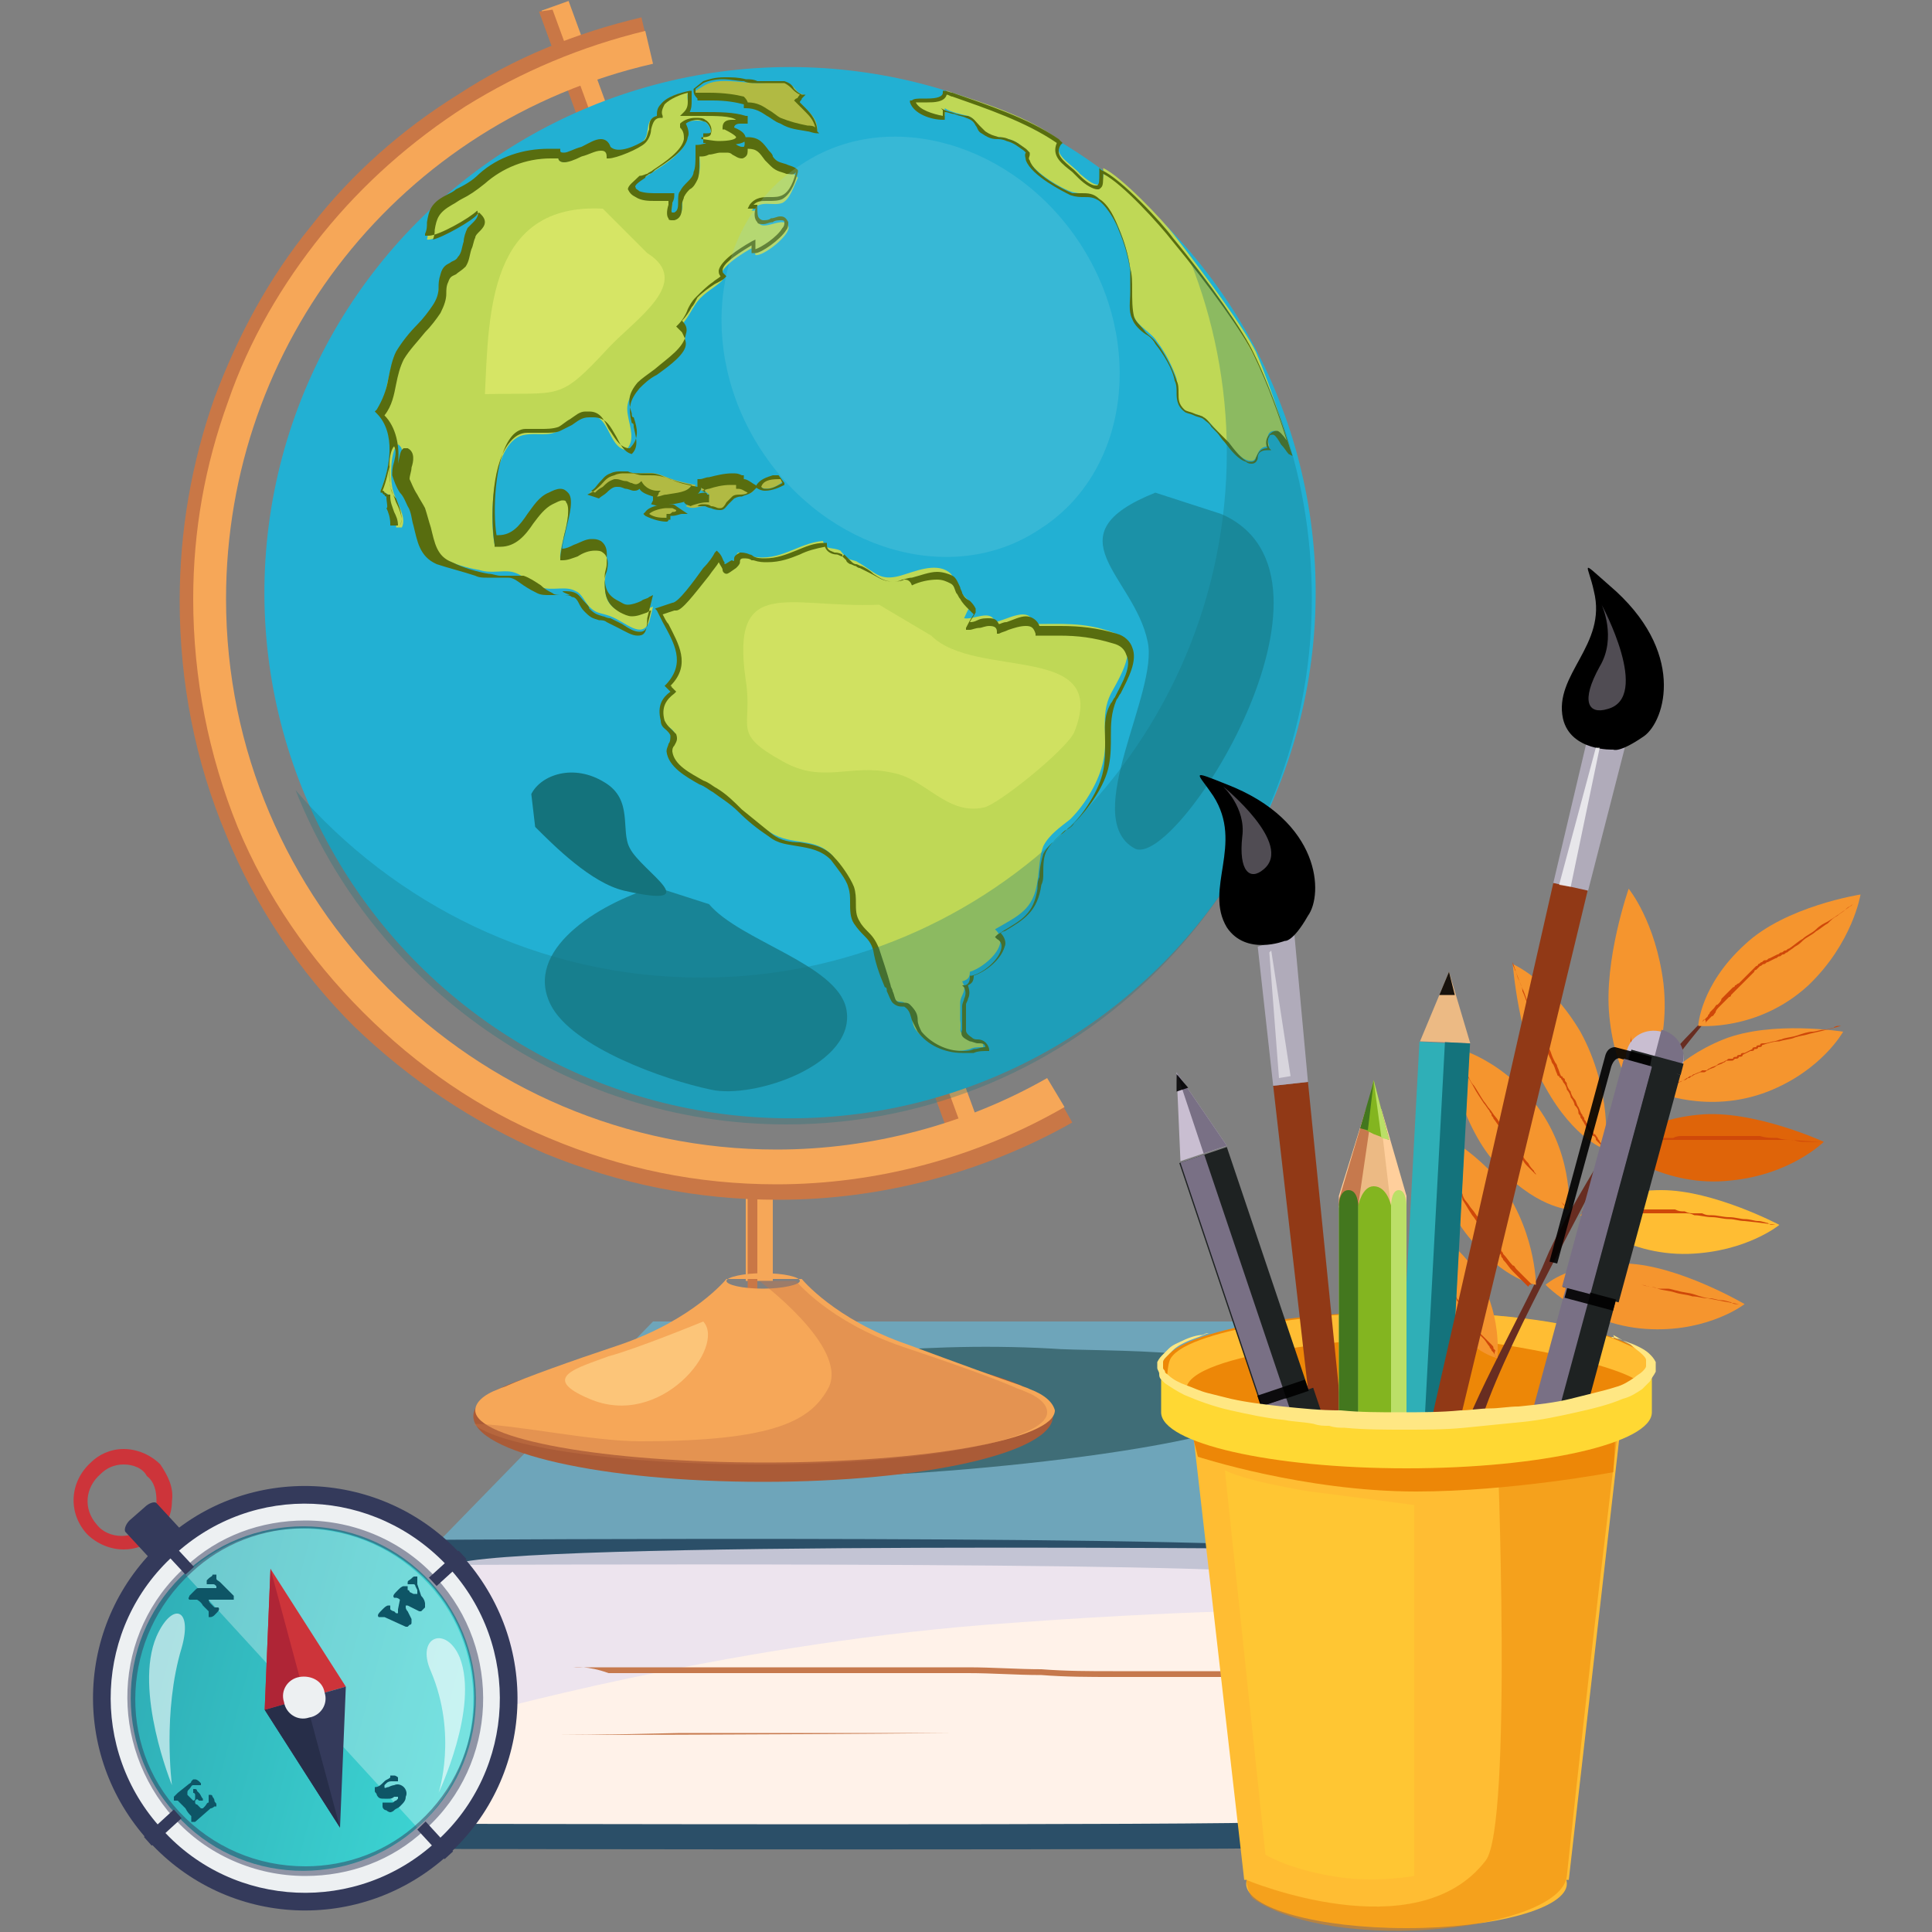 <svg xmlns="http://www.w3.org/2000/svg" viewBox="0 0 100 100" enable-background="new 0 0 100 100"><rect x="0" y="0" width="100" height="100" fill="#808080" stroke="none"/><path fill="#6EA5BA" d="M33.8 68.4L22.7 79.8l48.1 1.6-4.2-13z"/><path fill="#2B4F68" d="M22.7 79.7s43.2-.3 46.6.6c2.5.7 2.7 7.3 2.7 7.3s-.2 7.8-3 8c-2.8.2-46.6.1-46.6.1s2.7-4 2.7-7.7c.1-3.6-2.4-8.3-2.4-8.3z"/><path fill="#FFF2E9" d="M23.4 81s39.9-.2 43.1.5c2.4.6 2.5 6.1 2.5 6.1s-.2 6.5-2.8 6.7c-2.6.2-43 .1-43 .1s1.1-2.2 1.1-6.7c0-4.9-.9-6.7-.9-6.7z"/><path fill="#E8E1EF" d="M23.4 81c1.1 2 1.3 5 1.1 7.8 0 0 12.7-3.6 26.5-4.7 10.5-.8 16.4-.8 20.4-.8-.6-2.3-1.2-3.1-1.2-3.1s-44.1-.5-46.8.8z" opacity=".8"/><path fill="#C6794D" d="M29.7 86.3s.6 0 1.8 0c.6 0 1.2 0 2 0 .4 0 .8 0 1.2 0 .4 0 .9 0 1.4 0 1 0 2 0 3.1 0s2.3 0 3.5 0c.6 0 1.2 0 1.8 0 .3 0 .6 0 .9 0 .3 0 .6 0 .9 0 .6 0 1.3 0 1.9 0 .2 0 .3 0 .5 0h.4c.3 0 .6 0 1 0 1.3 0 2.6.1 3.8.1 1.3.1 2.5.1 3.7.1.3 0 .6 0 .9 0 .3 0 .6 0 .9 0 .6 0 1.1 0 1.7 0 1.1 0 2.1 0 3.1 0s1.8 0 2.6 0 1.5 0 2 0c1.1 0 1.8 0 1.8 0s-.6 0-1.8.1c-.6 0-1.2 0-2 .1-.8 0-1.7 0-2.6.1-1 0-2 0-3.1 0-.5 0-1.1 0-1.7 0-.6 0-1.2 0-1.8 0-1.2 0-2.4 0-3.7-.1-1.3 0-2.5-.1-3.8-.1-.3 0-.6 0-1 0h-.4c-.2 0-.3 0-.5 0-.6 0-1.3 0-1.9 0-.3 0-.6 0-.9 0-.3 0-.6 0-.9 0-.6 0-1.2 0-1.8 0-.3 0-.6 0-.9 0-.3 0-.6 0-.9 0-.6 0-1.1 0-1.7 0-1.1 0-2.1 0-3.1 0s-1.8 0-2.6 0-1.5 0-2 0c-1.1-.4-1.8-.3-1.8-.3zM22.8 88.8s.7 0 1.9 0c.6 0 1.4 0 2.2 0 .9 0 1.8 0 2.9 0 1.1 0 2.2 0 3.4 0 1.2 0 2.5 0 3.8 0 1.3 0 2.7 0 4.1 0 1.4 0 2.8 0 4.2 0 2.8 0 5.7 0 8.3 0 2.7 0 5.1 0 7.3 0 4.2 0 7.1 0 7.1 0s-2.8 0-7.1 0c-2.1 0-4.6 0-7.3 0s-5.5 0-8.3 0c-1.4 0-2.8 0-4.2 0-1.4 0-2.8 0-4.1 0-2.7 0-5.1 0-7.3 0-1.1 0-2 0-2.9 0-.9 0-1.6 0-2.2 0-1 0-1.8 0-1.8 0zM28.7 89.8s2.6 0 6.5-.1c1 0 2 0 3.1 0s2.3 0 3.5 0c2.4 0 5 0 7.6 0 2.6 0 5.2 0 7.6 0 2.4 0 4.7 0 6.6 0 3.9 0 6.5 0 6.5 0s-2.6 0-6.5 0c-1.9 0-4.2 0-6.6 0-2.4 0-5 0-7.6 0-10.4.1-20.7.1-20.7.1z"/><path fill="#3F6D77" d="M28.5 74.8c5.9 1 12.1 1.6 15.3 1.6 4.4 0 23.5-1.6 22.6-4.4-.7-2.4-9.6-2-12-2.2-7.3-.4-14.1.6-21.2 1.6l-4.7 3.4z"/><path fill="#F6A758" d="M38.6 60.8H40v5.5h-1.4z"/><path fill="#C97746" d="M38.7 61.3h.5v5.5h-.5z"/><path fill="#AA5B37" d="M54.5 73.3c0 1.9-6.7 3.4-15 3.4s-15-1.5-15-3.4 6.7-3.4 15-3.4c8.3-.1 15 1.5 15 3.4z"/><path fill="#F6A758" d="M53.3 71.9c-.2-.1-.3-.1-.5-.2-.9-.3-3.1-1.1-5.8-2.1-3.8-1.3-5.5-3.4-5.5-3.4h-3.9s-1.7 2.1-5.5 3.4c-2.7.9-4.9 1.7-5.8 2.1-.2.1-.3.1-.5.2-.8.3-1.2.7-1.2 1.1 0 1.5 6.7 2.7 15 2.7s15-1.2 15-2.7c-.1-.4-.5-.8-1.3-1.1zM41.4 66.3c0 .2-.9.4-1.9.4-1.1 0-1.9-.2-1.9-.4s.9-.4 1.9-.4c1.1 0 1.9.2 1.9.4z"/><path fill="#C97746" d="M33.1 74.6c7.1 0 8.9-1.1 9.8-2.8 1-2.1-3.6-5.5-3.6-5.5h1.9s1.7 2.1 5.5 3.4c2.7.9 4.9 1.7 5.8 2.1.2.1.3.1.5.2.8.3 1.2.7 1.2 1.1 0 1.5-6.7 2.7-15 2.7-7.2 0-13.3-.9-14.7-2.1 2 0 6.1.9 8.6.9z" opacity=".4"/><path fill="#FCC579" d="M36.4 68.4c1.2 1.3-2.2 5.6-5.9 4-2.6-1.1-.6-1.6 1-2.2 1.5-.4 4.9-1.8 4.9-1.8z"/><path fill="#F6A758" d="M28.03.55l1.4-.5L51.08 59.3l-1.4.5z"/><path fill="#C97746" d="M50.2 59.5l-.7.3L27.9.6l.7-.1zM40.3 62.1c-4.2 0-8.2-.8-12.1-2.4-3.7-1.6-7-3.8-9.9-6.6-2.8-2.8-5.1-6.2-6.6-9.9-1.6-3.8-2.4-7.9-2.4-12.1 0-3.6.6-7.1 1.8-10.5 1.2-3.2 2.8-6.2 5-8.9 2.1-2.7 4.7-5 7.6-6.8 2.9-1.9 6.1-3.2 9.5-4l.4 1.7C20.3 5.8 11 17.5 11 31.1c0 16.1 13.1 29.2 29.2 29.2 5.1 0 10-1.3 14.4-3.8l.9 1.6c-4.6 2.6-9.9 4-15.2 4z"/><path fill="#F6A758" d="M40.2 61.3c-4.1 0-8-.8-11.8-2.4-3.6-1.5-6.8-3.7-9.6-6.5s-5-6-6.5-9.6C10.8 39.1 10 35.1 10 31c0-3.5.6-6.9 1.8-10.2 1.1-3.2 2.8-6.1 4.9-8.7 2.1-2.6 4.6-4.8 7.4-6.6 2.9-1.8 6-3.1 9.3-3.9l.4 1.7C20.7 6.3 11.7 17.8 11.7 31c0 15.7 12.8 28.5 28.5 28.5 4.9 0 9.8-1.3 14-3.7l.9 1.5c-4.5 2.6-9.7 4-14.9 4z"/><ellipse cx="40.9" cy="30.7" fill="#22B0D3" transform="matrix(.607 -.795 .795 .607 -8.341 44.558)" rx="27.2" ry="27.2"/><path fill="#14737C" d="M59.8 25.5c-5.5 2.2-1.1 4.3-.4 7.7.6 2.6-3.5 9.1-.7 10.7 2.1 1.3 11.9-14.1 4.5-17.3l-3.4-1.1z" opacity=".5"/><path fill="#14737C" d="M33.9 45.9c-3 .9-6.8 3.3-5.4 6.1 1.1 2.2 5.9 3.9 8.3 4.4 2.2.5 7.6-1.3 7-4.2-.5-2.3-5.5-3.5-7.1-5.4l-2.8-.9z" opacity=".7"/><path fill="#14737C" d="M27.7 42.8c1 1 2.9 2.9 4.6 3.3 4.4 1 .9-1 .3-2.2-.5-.9.2-2.5-1.3-3.4-1.6-1-3.3-.4-3.8.6l.2 1.7z"/><path fill="#BFD856" d="M34.1 31.6c.7 1.3 1.8 2.6.5 3.9.1.1.1.2.2.2-.4.4-.7.8-.5 1.5.1.4.4.4.6.7.2.4-.2.5-.2.9.1 1 1.6 1.5 2.3 2 1 .7 1.9 1.7 2.9 2.3 1.1.7 2.3.2 3.2 1.2.3.4.8 1 .9 1.5.2.6 0 1.3.3 1.8.4.6.7.6 1 1.4.2.6.4 1.2.6 1.9.1.2.1.6.3.8.2.2.5.1.6.2.5.4.3 1 .6 1.4.6.8 1.8 1.3 2.8 1 .2-.1.4-.1.7-.1 0-.5-.5-.3-.8-.5-.6-.4-.3-.2-.4-.9 0-.3 0-.5 0-.9s.4-.6.1-1.1c.3-.1.4-.2.4-.5.7-.2 2.2-1.4 1.3-2.2 1.2-.7 2-1 2.2-2.5.1-.6.1-1.3.3-1.8.3-.6.9-1 1.4-1.4.8-.8 1.5-2 1.7-3 .3-1.3-.2-2.3.4-3.5.6-1.1 1.6-2.7 0-3.2-1.4-.5-2.6-.4-4-.4-.2-1-1.4-.2-2-.1-.2-.7-1.1-.1-1.6-.2.1-.2.2-.5.4-.7-.2-.3-.5-.5-.7-.8-.2-.3-.2-.7-.5-.9-.7-.5-1.8 0-2.5.2-1.1.3-1.3-.2-2.2-.7-.1-.1-.4-.1-.5-.2-.1 0-.4-.4-.4-.4-.4-.2-.8 0-.9-.5-1.3.1-2.2 1.1-3.7.8-.2 0-.6-.2-.7-.2-.2.2.1.4-.2.6-.8.5-.4.2-.8-.4-.4.4-1.9 2.7-2.3 2.6l-.8.2z"/><path fill="#586D0F" d="M49.8 54.5c-.9 0-1.8-.4-2.3-1.1-.1-.2-.2-.4-.3-.6-.1-.3-.1-.5-.4-.7 0 0-.1 0-.1 0-.1 0-.3 0-.5-.2-.1-.1-.2-.4-.3-.6 0-.1 0-.2-.1-.2-.3-.7-.5-1.3-.6-1.9-.1-.4-.3-.6-.5-.8-.1-.1-.3-.3-.5-.6s-.2-.7-.2-1.1c0-.3 0-.5-.1-.8-.1-.4-.6-1-.9-1.4-.5-.5-1.1-.6-1.7-.7-.5-.1-1-.1-1.5-.5-.6-.4-1.1-.8-1.6-1.3-.4-.4-.9-.7-1.3-1-.2-.1-.4-.3-.7-.4-.7-.4-1.6-.9-1.7-1.7 0-.2.1-.3.1-.4.1-.1.1-.3.1-.4 0-.1-.1-.2-.2-.3-.1-.1-.3-.2-.3-.5-.2-.8.1-1.2.5-1.5 0 0 0 0-.1-.1 0 0-.1-.1-.1-.1l-.1-.1.1-.1c1-1.1.4-2.1-.2-3.2-.1-.2-.2-.4-.3-.6l-.1-.1.9-.3c.3 0 1.1-1.1 1.6-1.8.3-.3.5-.6.6-.8l.1-.1.1.1c.2.2.2.4.3.5 0 0 0 .1 0 .1.1 0 .3-.2.4-.2.1.1.1 0 .1-.1s.1-.2.3-.3c.1 0 .3 0 .5.1.1 0 .2.1.2.1.2.1.4.1.6.1.6 0 1.1-.2 1.6-.4s.9-.4 1.5-.4h.1v.1c0 .3.2.3.4.4.1 0 .2 0 .4.1v.1l.1-.1s.3.3.4.4c0 0 .1.1.2.1s.2.1.3.1c.2.1.4.2.6.4.3.2.6.4 1 .4.2 0 .3 0 .5-.1.1 0 .3-.1.5-.1.4-.1.9-.3 1.3-.3.3 0 .6.1.8.2.2.1.3.4.4.6 0 .1.1.2.1.3.1.2.2.3.4.4.1.1.2.2.3.4v.2c-.1.2-.2.3-.3.5.1 0 .2 0 .4-.1s.4-.1.6-.1c.3 0 .4.1.5.3.1 0 .2-.1.4-.1.3-.1.7-.3 1-.3.3 0 .6.2.7.5.1 0 .2 0 .4 0s.5 0 .7 0c1 0 1.9.1 2.9.4.4.1.7.4.8.7.3.7-.2 1.6-.6 2.4-.1.1-.1.2-.2.3-.3.7-.3 1.3-.3 1.9 0 .5 0 1-.1 1.5-.2 1.1-1.1 2.3-1.8 3-.1.2-.3.3-.5.4-.3.3-.7.6-.9 1-.2.3-.2.8-.2 1.2 0 .2 0 .4-.1.6-.2 1.4-.9 1.8-1.9 2.4-.1 0-.2.1-.2.1.2.2.3.5.2.7-.2.7-1 1.3-1.6 1.5 0 .3-.1.4-.3.5.1.3.1.5 0 .7 0 .1-.1.2-.1.3v.1c0 .3 0 .4 0 .7 0 .2 0 .4 0 .5 0 .1 0 .2.3.4.1.1.2.1.3.1.2 0 .5.1.6.5v.1h-.1c-.2 0-.5 0-.7.1-.2 0-.4 0-.6 0zm-15.1-19c.1 0 .1.1 0 0 .1.1.1.1.2.2l.1.1-.1.1c-.4.3-.7.7-.5 1.4.1.2.2.3.3.4.1.1.2.2.3.3.1.3 0 .4-.1.6-.1.1-.1.2-.1.3.1.7.9 1.1 1.6 1.5.3.1.5.3.7.4.5.3.9.7 1.3 1.1.5.4 1.1.9 1.6 1.3.4.3.9.4 1.4.4.6.1 1.3.2 1.8.8.3.3.8 1 1 1.5.1.3.1.6.1.8 0 .4 0 .7.2 1 .1.2.3.4.4.5.2.2.4.4.6.9.2.6.4 1.2.6 1.9 0 .1.1.2.1.3.1.2.1.4.2.5.1.1.2.1.4.1.1 0 .2 0 .3.1.3.3.4.5.4.8 0 .2.1.4.2.6.5.6 1.3 1 2.1 1 .2 0 .4 0 .6-.1.2 0 .4-.1.6-.1 0-.2-.2-.2-.4-.2-.1 0-.3-.1-.4-.1-.4-.2-.5-.3-.4-.6 0-.1 0-.2 0-.4 0-.3 0-.5 0-.7v-.1c0-.2.1-.3.1-.4.1-.2.1-.4 0-.6l-.1-.1h.1c.2 0 .3-.2.3-.4v-.1h.1c.5-.1 1.3-.7 1.5-1.3.1-.3 0-.5-.2-.6l-.1-.1.1-.1c.1-.1.2-.1.3-.2 1-.6 1.6-.9 1.8-2.2 0-.2 0-.4.1-.6 0-.4.1-.9.2-1.2.2-.4.6-.7.9-1 .2-.1.3-.3.5-.4.7-.7 1.5-1.9 1.7-2.9.1-.5.1-1 .1-1.5 0-.7-.1-1.3.3-2 .1-.1.1-.2.2-.3.4-.8.9-1.6.6-2.2-.1-.3-.3-.5-.7-.6-1-.3-1.8-.4-2.8-.4-.2 0-.5 0-.7 0-.1 0-.3 0-.4 0h-.1v-.1c-.1-.3-.2-.4-.5-.4s-.6.1-.9.2c-.2.1-.3.1-.5.2h-.1v-.1c0-.2-.1-.3-.4-.3-.2 0-.4.1-.5.1-.2 0-.4.1-.5.1 0 0 0 0-.1 0H50v-.1c.1-.2.2-.4.4-.7-.1-.1-.2-.2-.3-.3-.1-.1-.3-.3-.4-.5-.1-.1-.1-.2-.2-.3-.1-.2-.1-.4-.3-.5-.2-.1-.4-.2-.7-.2-.4 0-.9.1-1.3.3-.1-.3-.3-.3-.4-.3-.2.1-.4.1-.6.1-.5 0-.7-.2-1.1-.4-.2-.1-.4-.2-.6-.3-.1 0-.2-.1-.2-.1-.1 0-.2-.1-.3-.1 0 0-.2-.1-.2-.2-.1-.1-.1-.1-.2-.2-.1 0-.2-.1-.3-.1-.2 0-.5-.1-.6-.4-.5.1-.9.2-1.3.4-.5.2-1 .4-1.7.4-.2 0-.4 0-.7-.1 0 0 0 0-.1 0-.1-.1-.3-.1-.4-.1-.2 0-.2.1-.2.2s-.1.2-.2.3c-.3.2-.4.3-.5.3-.1 0-.2-.1-.2-.2s-.1-.2-.2-.4c-.1.2-.3.4-.5.7-.8 1-1.4 1.8-1.7 1.8 0 0 0 0-.1 0l-.6.2c.1.2.2.4.3.5.5 1 1.2 2.1.1 3.2z"/><path fill="#BFD856" d="M33.8 31.4c-.6.2-1.1.6-1.8.2-.6-.3-.7-.8-.7-1.4 0-.6.4-1.4-.2-1.7-.7-.4-1.4.3-2.1.4-.1-.8 1.3-3.8-.5-2.9-1.1.6-1.4 2.4-2.9 2.2-.3-1.5-.1-5.5 1.6-5.7.6-.1 1.2.1 1.7-.2.5-.2.9-.7 1.4-.8 1.3-.2 1.1 1.6 2.1 1.8.5-.5.2-1.2.1-1.8-.1-.5 0-.9.5-1.5.6-.7 3.3-1.9 2.2-3.1.4-.4.6-.9.9-1.3.4-.5.9-.7 1.3-1.1-.5-.5 1.2-1.5 1.6-1.7 0 .2.1.3.1.4.4.1 1.9-1.1 1.7-1.5-.3-.7-1.8.8-1.6-.8-.1 0-.2 0-.3 0 .5-.6 1.1-.2 1.6-.4.4-.2.6-.9.8-1.3-.3-.4-.8-.2-1.3-.7-.4-.5-.6-1.1-1.4-1 .1 1-.6.2-.9.2-.6-.2-1 .2-1.5.2 0 .4.1.9-.1 1.3-.1.4-.5.5-.7.9-.2.3.1 1-.4 1.1-.5.2-.1-.7-.2-1-.5 0-1.4.1-1.8-.1-.7-.4 0-.7.5-1 .7-.5 2.7-1.5 1.8-2.6.2-.3.9-.3 1.2-.2.3.2.5.8-.1.7 0 .1 0 .2 0 .3.7.2 3.1.2 1.4-.6 0-.4.4-.3.7-.3 0 0 0-.2 0-.2-.9-.3-2.1-.2-3.1-.3.4-.4.1-.7.2-1.1-.6 0-1.6.4-1.5 1.2-.8.1-.4.9-.8 1.3-.3.3-1.5.8-1.8.8-.2-1.2-2.3.9-2.6.1-1.4-.1-2.9.3-4 1.3-.6.5-1 .7-1.8 1-1 .5-.8 1-1 1.9.4.1 2.3-1 2.5-1.4.5.5-.1.7-.4 1.1-.2.4-.2 1.1-.5 1.5-.4.5-.7.2-.9.9-.2.7 0 1-.4 1.5-.6.8-1.5 1.6-1.9 2.4-.5.9-.4 2.1-1 2.9 1.1 1 .7 2.9.2 4.1.1 0 .2.1.4.2 0 .7.5 1 .4 1.7.1 0 .2 0 .3 0 .3-.6-.4-1.4-.5-2.1-.1-.5-.1-1.9.3-2.2.5.3 0 1.1.1 1.5.1.5.6 1.1.8 1.5.4 1.1.2 2.3 1.4 2.9.6.3 1.3.5 1.9.6.6.2 1.2 0 1.7.1s1 .6 1.5.8c.6.2 1.3-.1 1.8.2.3.1.5.6.7.8.4.4.6.3 1.1.5.8.3 1.6 1.2 2 .3l.2-.8z"/><path fill="#586D0F" d="M33 32.9c-.3 0-.6-.2-1-.4-.2-.1-.4-.2-.6-.3-.1-.1-.3-.1-.4-.1-.3-.1-.4-.1-.7-.4-.1-.1-.2-.2-.3-.4-.1-.2-.2-.4-.4-.4-.1-.1-.3-.1-.5-.1-.1 0-.2 0-.3 0-.1 0-.2 0-.4 0s-.4 0-.6-.1c-.2-.1-.4-.2-.7-.4-.3-.2-.5-.4-.8-.4-.1 0-.2 0-.4 0-.1 0-.2 0-.3 0-.1 0-.3 0-.4 0-.2 0-.4 0-.6-.1-.6-.2-1.4-.4-2-.6-.9-.4-1-1.2-1.2-2-.1-.3-.1-.7-.3-1-.1-.2-.2-.5-.4-.7-.2-.3-.3-.6-.4-.9 0-.2 0-.4.1-.7.1-.4.1-.6 0-.8-.3.3-.3 1.5-.2 2 0 .2.1.5.3.7.2.5.4 1 .2 1.4h-.1c-.1 0-.2 0-.3 0h-.1v-.1c0-.3-.1-.6-.2-.8.1 0 0-.3 0-.6-.1 0-.1-.1-.1-.1-.1 0-.1-.1-.1-.1h-.1v-.1c.5-1.2.8-3-.2-4l-.1-.1.1-.1c.3-.5.5-1 .6-1.6.1-.5.2-1 .4-1.4.3-.5.7-1 1.1-1.4.3-.3.6-.7.8-1 .2-.3.3-.6.3-.9 0-.2 0-.4.1-.7.1-.4.3-.5.5-.6.1-.1.3-.1.4-.3.2-.2.2-.5.3-.8 0-.2.1-.5.2-.7.1-.1.2-.2.3-.3.2-.2.3-.4.2-.6-.4.4-2 1.3-2.5 1.3 0 0-.1 0-.1 0H22v-.1c.1-.2.1-.4.1-.6.1-.6.2-1 1-1.4.2-.1.4-.2.5-.3.4-.2.8-.4 1.2-.8 1-.9 2.3-1.3 3.6-1.3.2 0 .3 0 .5 0h.1v.1c0 .1.1.1.2.1.2 0 .5-.2.9-.3.4-.2.7-.4 1-.4.2 0 .4.1.5.4.4.4 1.4-.1 1.7-.3.2-.1.2-.4.3-.6 0-.3 0-.6.4-.7 0-.2 0-.4.2-.6.3-.4 1-.6 1.5-.7h.1v.1c0 .2 0 .3 0 .4 0 .2 0 .4-.1.6.2 0 .4 0 .7 0 .8 0 1.6 0 2.2.2h.1v.1s0 .2 0 .2v.1h-.1c-.1 0-.2 0-.3 0-.2 0-.3.1-.3.2.5.2.6.4.6.6 0 .2-.4.3-1.1.3-.4 0-.8 0-1-.1h-.1v-.1s0-.1 0-.1c0-.1 0-.1 0-.2v-.1h.1c.1 0 .1 0 .1 0 .1 0 .2 0 .2-.1s-.1-.4-.3-.5c-.1 0-.2-.1-.4-.1s-.5.1-.6.2c.1.2.2.5.1.7-.1.7-1.1 1.3-1.7 1.7-.1.1-.2.2-.3.2-.1.1-.2.1-.2.2-.3.2-.6.4-.5.5 0 .1.1.1.2.2.3.1.6.1.9.1.1 0 .2 0 .3 0 .1 0 .2 0 .3 0 .1 0 .2 0 .2 0h.1v.1c0 .1 0 .2-.1.4 0 .2-.1.5 0 .5 0 0 .1 0 .1 0 .2-.1.2-.3.2-.6 0-.2 0-.4.1-.5.1-.2.2-.3.4-.5.1-.1.3-.3.3-.5.1-.2.1-.6.1-.9 0-.1 0-.3 0-.4v-.1h.1c.2 0 .4-.1.6-.1.2-.1.4-.1.6-.1.1 0 .2 0 .4 0 .1 0 .2.1.3.1.1.1.3.2.4.2 0 0 0 0 .1 0 0 0 .1-.1 0-.4v-.1h.1s.1 0 .1 0c.6 0 .8.3 1.1.7.1.1.2.2.2.3.2.3.4.3.7.4.2.1.4.1.6.3v.1c-.1.4-.3 1.1-.8 1.4-.2.1-.5.1-.7.1h-.1c-.3 0-.5 0-.7.2 0 0 .1 0 .1 0h.1v.1c0 .3 0 .5.1.6 0 0 .1.1.2.1s.3 0 .4-.1c.2 0 .3-.1.5-.1s.3.1.4.3c0 .1 0 .3-.1.4-.3.5-1.3 1.2-1.6 1.2 0 0 0 0-.1 0h-.1V13c0-.1 0-.1 0-.2 0 0 0-.1 0-.1-1 .6-1.5 1-1.5 1.3 0 .1 0 .1.1.2l.1.1-.1.1c-.1.1-.3.2-.5.3-.3.2-.6.4-.9.7-.1.2-.2.4-.3.5-.1.2-.3.5-.5.7.2.2.3.4.2.7-.1.7-.9 1.2-1.6 1.8-.4.3-.7.5-.9.7-.5.6-.5 1-.3 1.6 0 .1 0 .2.1.2.2.6.3 1.1-.2 1.6h-.1c-.5-.1-.7-.6-1-1-.2-.4-.4-.9-1-.9-.1 0-.1 0-.2 0-.3 0-.5.2-.8.4-.2.1-.4.3-.6.4-.3.1-.6.1-.9.1-.1 0-.1 0-.2 0s-.1 0-.2 0-.3 0-.4 0c-.3 0-.6.2-.8.5-.8 1.1-.9 3.8-.7 5 0 0 .1 0 .1 0 .7 0 1.1-.5 1.5-1.1.3-.4.6-.9 1.1-1.1.2-.1.4-.2.6-.2.2 0 .3.1.4.2.3.3.1 1.1-.1 1.9-.1.4-.2.8-.2 1 .2 0 .4-.1.6-.2.3-.1.6-.3.9-.3.2 0 .3 0 .5.1.4.3.3.7.3 1.2 0 .2-.1.4-.1.6 0 .6.1 1 .7 1.3.2.1.3.2.5.2s.5-.1.7-.2c.1-.1.3-.1.4-.2l.2-.1-.3 1.2c0 .8-.2.9-.5.9zm-3.8-2.3c.2 0 .4 0 .6.1.2.1.3.3.5.5.1.1.2.2.2.3.3.3.4.3.7.4.1 0 .2.1.4.1.2.1.4.2.6.3.3.2.6.4.9.4.1 0 .3 0 .4-.3l.2-.8c-.1 0-.2.1-.2.1-.3.1-.5.2-.8.2-.2 0-.4-.1-.6-.2-.7-.4-.8-.9-.8-1.5 0-.2 0-.4.1-.6.1-.4.1-.8-.2-1-.1-.1-.3-.1-.4-.1-.3 0-.6.1-.9.3-.3.1-.5.2-.8.2H29v-.1c0-.2.1-.7.2-1.2.2-.7.3-1.5.1-1.7 0-.1-.1-.1-.2-.1s-.3.1-.5.2c-.4.2-.7.6-1 1-.4.6-.9 1.2-1.7 1.2-.1 0-.2 0-.2 0h-.1v-.1c-.2-1.2-.2-4 .7-5.2.3-.4.6-.6 1-.6.2 0 .3 0 .5 0 .1 0 .1 0 .2 0s.1 0 .2 0c.3 0 .6 0 .8-.1.2-.1.4-.2.6-.3.3-.2.5-.4.9-.4.1 0 .1 0 .2 0 .7 0 .9.5 1.2 1 .2.4.4.8.8.9.4-.4.2-.9.1-1.4 0-.1 0-.2-.1-.2-.2-.8-.1-1.2.4-1.8.2-.2.5-.5.9-.7.7-.5 1.5-1.1 1.5-1.6 0-.2-.1-.4-.2-.6l-.3-.3.1-.1c.2-.2.4-.5.5-.8.1-.2.2-.4.4-.6.3-.3.6-.6.9-.8.1-.1.3-.2.4-.3-.1-.1-.1-.2-.1-.3.1-.5 1-1.1 1.7-1.5l.2-.1v.2c0 .1 0 .1 0 .2 0 0 0 .1 0 .1.3-.1 1.1-.6 1.4-1.1.1-.1.1-.2.1-.3 0-.1-.1-.1-.2-.1s-.3 0-.4.1c-.2 0-.3.1-.5.1-.1 0-.3 0-.3-.1-.1-.1-.2-.3-.1-.7-.1 0-.1 0-.2 0h-.2l.1-.2c.3-.4.7-.4 1-.4h.1c.2 0 .4 0 .6-.1.4-.2.6-.8.7-1.2-.1.2-.3.1-.5.1-.2-.1-.5-.1-.8-.4-.1-.1-.2-.2-.3-.3-.3-.4-.4-.6-.9-.6 0 .2 0 .3-.1.4 0 0-.1.1-.2.1-.2 0-.3-.1-.5-.2-.1-.1-.2-.1-.3-.1-.1 0-.2 0-.3 0-.2 0-.4.1-.6.1-.2.1-.3.1-.5.1 0 .1 0 .2 0 .3 0 .3 0 .7-.1.9-.1.2-.2.4-.4.5-.1.1-.2.2-.3.4 0 .1-.1.2-.1.4 0 .3 0 .7-.4.8-.1 0-.1 0-.1 0-.1 0-.2 0-.2-.1-.1-.1-.1-.4 0-.7 0-.1 0-.2 0-.2-.1 0-.3 0-.4 0-.1 0-.2 0-.3 0-.3 0-.7 0-1-.2-.2-.1-.3-.2-.4-.4 0-.2.3-.4.6-.7.2 0 .3-.1.4-.1.1-.1.2-.1.3-.2.6-.4 1.5-1 1.6-1.6 0-.2 0-.4-.2-.6v-.2c.2-.2.5-.3.8-.3.2 0 .4 0 .5.1.2.1.4.4.3.7 0 .1-.1.2-.4.2 0 0 0 0-.1 0 0 0 0 0 0 .1.2 0 .6.1.9.1.6 0 .9-.1.9-.2 0 0 0-.1-.6-.4h-.1v-.1c0-.3.2-.4.5-.4.1 0 .1 0 .2 0-.3-.2-1-.2-1.8-.2-.3 0-.6 0-.9 0h-.2l.2-.2c.2-.2.2-.4.2-.6 0-.1 0-.2 0-.4-.4.1-.9.3-1.2.6-.1.2-.2.4-.1.6v.1h-.1c-.3 0-.4.2-.5.6 0 .2-.1.5-.3.7-.3.3-1.5.8-1.9.8h-.1v-.1c0-.3-.2-.3-.3-.3-.3 0-.6.2-1 .3-.4.2-.7.3-.9.3-.2 0-.3-.1-.3-.2-.1 0-.3 0-.4 0-1.3 0-2.5.5-3.4 1.3-.5.4-.8.6-1.2.8-.2.1-.3.2-.5.3-.7.4-.8.7-.9 1.3 0 .1 0 .3-.1.5.5-.1 2.1-1 2.3-1.3l.1-.1.1.1c.4.4.1.7-.1.9-.1.1-.2.2-.2.3-.1.2-.1.4-.2.6-.1.3-.1.6-.3.9-.2.2-.4.3-.5.4-.2.1-.3.1-.4.4-.1.2-.1.4-.1.6 0 .3-.1.6-.3 1-.2.3-.5.7-.8 1-.4.5-.8.9-1.1 1.4-.2.4-.3.8-.4 1.3-.1.5-.2 1.1-.6 1.6.6.6.8 1.6.7 2.5.1-.4.1-.7.3-.8h.2c.4.2.3.7.2 1 0 .2-.1.4-.1.6.1.2.2.5.4.8.1.2.3.5.4.7.1.3.2.7.3 1 .2.8.3 1.5 1.1 1.8.6.3 1.3.5 1.9.6.2 0 .4.1.6.1.1 0 .3 0 .4 0 .1 0 .2 0 .4 0s.3 0 .4 0c.3.1.6.3.9.5.2.2.4.3.6.4.1.1.3.1.5.1.1 0 .2 0 .4 0-.5-.2-.4-.2-.3-.2zm-8.6-3.4s.1 0 .1 0c.2-.3 0-.8-.2-1.2-.1-.3-.2-.5-.3-.8 0-.2-.1-.8 0-1.3-.1.5-.2 1-.4 1.5 0 0 .1 0 .1.1.1 0 .1.1.2.1h.1v.1c0 .3.1.5.2.8.1.2.2.4.2.7z"/><path fill="#B1BA43" d="M36 4.7c0 .1 0 .2.1.3.7 0 1.8 0 2.5.2 0 .1 0 .1 0 .2.8 0 1 .5 1.8.8.7.3 1.2.3 1.9.5 0-.7-.6-1-1-1.5.2-.1.2-.2.3-.3-.5-.1-.4-.5-.9-.6-.3-.1-1.1 0-1.5 0-.8 0-2-.3-2.7.1l-.5.3z"/><path fill="#586D0F" d="M42.4 6.9h-.1c-.2 0-.4-.1-.5-.1-.5-.1-.9-.1-1.4-.4-.3-.1-.5-.3-.7-.4-.3-.2-.6-.4-1.1-.4h-.1v-.1s0-.1 0-.1c-.4-.1-.9-.2-1.6-.2-.3 0-.5 0-.7 0h-.1v-.1c-.1-.1-.2-.2-.2-.4v-.1l.5-.4c.3-.1.6-.2 1.1-.2.4 0 .7 0 1.1.1.2 0 .4 0 .6.1.1 0 .3 0 .5 0s.3 0 .5 0 .3 0 .4 0c.3.1.4.2.5.4.1.1.2.2.4.3h.2l-.1.1s-.1.1-.1.1c0 .1-.1.1-.1.2.1.1.2.2.3.3.3.3.6.7.6 1.2l.1.1zm-3.7-1.6c.5 0 .8.2 1.1.4.2.1.4.3.6.4.5.2.9.3 1.4.4.1 0 .3 0 .4.1-.1-.4-.3-.6-.6-.9-.1-.1-.3-.3-.4-.4l-.1-.1.1-.1c.1 0 .1-.1.2-.2-.2-.1-.3-.2-.4-.3-.1-.1-.2-.2-.4-.3-.1 0-.2 0-.4 0s-.3 0-.5 0-.4 0-.6 0c-.2 0-.4 0-.6-.1-.3 0-.7-.1-1.1-.1-.4 0-.8.1-1 .2l-.4.3c0 .1 0 .1 0 .2.2 0 .4 0 .7 0 .8 0 1.4.1 1.8.2.2.2.2.3.2.3z"/><path fill="#B1BA43" d="M30.5 25.5c.6-.3.5-.7 1.1-1 .6-.2.9 0 1.5 0s.7-.1 1.4.2c.5.2 1 .3 1.5.4-.3.8-1.5.6-2.1.8 0-.1.1-.3.1-.4-.3 0-.7-.2-.8-.5-.5.3-.7-.1-1.2-.1-.5.1-.6.4-1 .6h-.5z"/><path fill="#586D0F" d="M33.7 26.1l.1-.2s0-.1 0-.1 0-.1 0-.1c-.3-.1-.6-.2-.7-.4-.1.1-.2.1-.3.1-.1 0-.3-.1-.4-.1-.1 0-.2-.1-.4-.1 0 0-.1 0-.1 0-.2 0-.4.2-.5.3-.1.1-.3.2-.4.3l-.6-.2.2-.1c.2-.1.4-.3.5-.4.2-.2.3-.4.7-.5.2-.1.4-.1.5-.1.2 0 .3 0 .4 0 .2 0 .3.1.6.1.1 0 .2 0 .3 0 .4 0 .5 0 1.1.2.4.2.9.3 1.4.4h.2v.1c-.3.6-.9.7-1.5.8-.2 0-.5.1-.7.1l-.4-.1zm-.5-1.2c.2.4.6.5.8.5h.2l-.1.1s0 .1-.1.2c.2 0 .3-.1.5-.1.5-.1 1.1-.1 1.3-.5-.5-.1-.9-.2-1.4-.4-.4-.2-.6-.2-.8-.2-.1 0-.1 0-.2 0s-.2 0-.3 0c-.2 0-.4 0-.6-.1-.1 0-.3 0-.4 0-.1 0-.3 0-.5.1-.3.1-.4.3-.6.5-.1.1-.2.3-.4.4l.2.1c.1-.1.2-.2.4-.3.2-.2.3-.3.6-.4 0 0 .1 0 .1 0 .2 0 .3.1.5.1.1 0 .2.1.3.1.2.1.3.1.5-.1z"/><path fill="#B1BA43" d="M34.9 26.3c-.1-.2-1.2-.1-1.5.3.3.2.7.4 1.1.3 0-.1 0-.1 0-.2.2-.1.5-.1.7-.2l-.3-.2z"/><path fill="#586D0F" d="M34.5 27c-.3 0-.7-.1-1.1-.3l-.1-.1.1-.1c.2-.3.8-.4 1.2-.4.2 0 .3 0 .4.1l.6.4h-.3c-.1 0-.3.1-.5.1-.1 0-.1 0-.1 0s0 .1 0 .1v.1h-.1c0 .1-.1.1-.1.1zm-.9-.4c.3.2.6.2.9.2 0 0 0-.1 0-.1v-.1h.1c.1 0 .1 0 .2-.1.1 0 .2 0 .2-.1l-.2-.1s-.1 0-.3 0c-.2 0-.7.1-.9.3z"/><path fill="#B1BA43" d="M36.6 25.8c-.4 0-.8.1-1.1.4.4.2.6 0 1 0 .2 0 .7.2.9.1.3-.1.4-.4.7-.6.3-.2.6 0 .9-.3-.2-.2-.4-.3-.7-.3 0-.1 0-.1.1-.2-.7-.2-1.4.1-2.1.3 0 0 0 .2 0 .2.2 0 .3.1.4.2v.2z"/><path fill="#586D0F" d="M37.3 26.4c-.1 0-.3 0-.5-.1-.1 0-.3-.1-.3-.1-.1 0-.2 0-.3 0-.1 0-.2 0-.3 0-.1 0-.2 0-.4-.1l-.1-.1.1-.1c.2-.2.6-.4 1-.4v-.1s0 0-.1-.1c-.1 0-.1-.1-.2-.1h-.1v-.1s0-.2 0-.2v-.1h.1c.2 0 .3-.1.5-.1.4-.1.8-.2 1.2-.2.2 0 .3 0 .5.1h.1v.1s0 .1 0 .1c.2 0 .4.2.6.3l.1.1-.2.2c-.2.2-.4.2-.6.3-.1 0-.2 0-.4.1-.1.1-.2.2-.3.3-.1.1-.2.3-.4.3zm-.9-.3s.1 0 0 0c.1 0 .3 0 .4.1.2 0 .3.1.4.1 0 0 .1 0 .1 0 .1 0 .2-.1.3-.3.1-.1.2-.2.3-.3.1-.1.3-.1.4-.1.1 0 .3 0 .4-.1-.2-.1-.3-.2-.5-.2h-.1v-.1s0-.1 0-.1c-.1 0-.2 0-.3 0-.4 0-.8.1-1.1.2-.1 0-.3.1-.4.1.1 0 .2.1.2.1s.1 0 .1.1h.1v.4h-.1c-.3 0-.6.1-.9.2.1 0 .3 0 .4 0 .1-.1.2-.1.3-.1z"/><path fill="#B1BA43" d="M40.3 24.6c-.3.1-.8.1-1 .5.2.4 1 .1 1.2-.2l-.2-.3z"/><path fill="#586D0F" d="M39.6 25.4c-.2 0-.4-.1-.5-.2.2-.4.6-.5.9-.6.1 0 .1 0 .2 0h.1l.3.4v.1c-.2.1-.6.3-1 .3zm-.2-.2c.1.1.1.1.3.1.3 0 .6-.2.8-.3l-.1-.2s-.1 0-.1 0c-.5 0-.8.1-.9.4z"/><path fill="#BFD856" d="M66.8 23.3c-.2-.1-.6-1-.8-1-.5 0-.4.5-.3.8-.9 0-.4 1-1.2.7-.5-.2-1.1-1.1-1.5-1.5-.2-.2-.5-.6-.7-.7-.3-.2-.8-.2-1-.4-.5-.4-.3-.9-.4-1.6-.2-.6-.6-1.4-1-1.9-.3-.5-1-.8-1.2-1.3-.3-.7 0-1.7-.2-2.5-.1-.7-.3-1.4-.6-2.1-.2-.5-.6-1.2-1-1.5-.5-.4-1-.2-1.5-.4-.6-.2-2.6-1.4-2.2-2.1-.4-.3-.6-.5-1-.6-.6-.2-.8 0-1.3-.4-.4-.3-.3-.6-.8-.8-.4-.1-.9-.2-1.2-.4 0 .1 0 .3 0 .4-.5 0-1.4-.3-1.6-.8.5-.2 1.6.2 1.7-.5 1.8.6 4.2 1.3 5.9 2.6-.5.7.6 1.2 1 1.7.7.6 1.3 1 1.2-.3.9.4 3.1 2.7 3.7 3.5 1.7 2.2 3.6 4.8 4.2 6 .9 2.1 1.8 5.1 1.8 5.1z"/><path fill="#586D0F" d="M64.8 24c-.1 0-.2 0-.3-.1-.4-.1-.8-.6-1.1-1-.2-.2-.3-.4-.4-.5-.1-.1-.2-.2-.3-.3-.1-.2-.3-.3-.4-.4-.1-.1-.3-.1-.5-.2s-.4-.1-.5-.2c-.4-.3-.4-.7-.4-1 0-.2 0-.4-.1-.6-.1-.6-.6-1.4-1-1.9-.1-.2-.3-.4-.5-.5-.3-.2-.6-.5-.7-.8-.2-.4-.1-.9-.1-1.4 0-.4 0-.8 0-1.1-.1-.7-.3-1.4-.6-2.1-.1-.3-.5-1.1-1-1.5-.3-.2-.5-.2-.8-.2-.2 0-.4 0-.7-.1-.4-.2-2-1-2.3-1.8 0-.1-.1-.3 0-.4 0 0 0 0-.1-.1-.3-.2-.5-.4-.9-.5-.2-.1-.4-.1-.5-.1-.3 0-.5-.1-.8-.3-.2-.1-.2-.3-.3-.4-.1-.2-.2-.3-.5-.4-.2-.1-.4-.1-.6-.2-.2 0-.3-.1-.5-.1 0 0 0 .1 0 .1 0 .1 0 .1 0 .2v.1h-.1c-.6 0-1.5-.3-1.7-.9v-.1h.1c.1-.1.3-.1.6-.1 0 0 .1 0 .1 0s.1 0 .1 0c.5 0 .8-.1.8-.3v-.1h.1c.1 0 .3.1.4.1 1.7.6 3.9 1.3 5.5 2.4l.2.2-.1.1c-.3.5.1.8.7 1.3.1.1.2.2.3.3.3.3.6.5.8.5 0 0 .1 0 .1 0 .1-.1.1-.2.1-.7v-.2l.1.1c1 .4 3.2 2.8 3.7 3.5 1.9 2.3 3.7 4.9 4.2 6 1 2 1.9 5 1.9 5l.1.3-.2-.1c-.1-.1-.2-.3-.4-.5-.1-.2-.3-.5-.4-.5-.1 0-.2 0-.2.1-.1.1-.1.4 0 .6l.1.1h-.2c-.4 0-.5.2-.5.4 0 .1-.1.3-.3.3zM48.7 5.6l.2.1c.2.1.4.1.6.2.1 0 .4.1.6.1.3.1.4.3.6.5.1.1.2.2.3.3.3.2.4.2.7.3.1 0 .3 0 .5.1.4.1.6.3.9.5 0 0 .1.1.1.1l.1.1V8c0 .1-.1.2 0 .3.2.7 1.7 1.5 2.2 1.7.1 0 .3 0 .5 0 .3 0 .6 0 .9.3.5.3.8 1 1 1.5.3.7.5 1.4.6 2.1.1.3.1.7.1 1.1 0 .5 0 1 .1 1.4.1.3.4.5.6.8.2.2.4.3.6.6.4.5.8 1.3 1 1.9.1.2.1.4.1.6 0 .4 0 .6.3.9.1.1.3.1.5.2s.4.1.5.2c.2.1.3.3.5.5.1.1.2.2.3.3.1.1.3.3.5.5.3.4.7.9 1 1 .1 0 .2 0 .2 0 .1 0 .2-.1.2-.2.1-.2.2-.5.6-.5-.1-.2-.1-.5.1-.7.1-.1.2-.2.4-.2.1 0 .3.2.5.5-.3-1-1-3-1.7-4.4-.5-1.1-2.3-3.6-4.2-5.9-.7-.9-2.6-3-3.6-3.5 0 .4 0 .6-.1.7-.1.1-.1.1-.2.1-.2 0-.6-.2-1-.6-.1-.1-.2-.2-.3-.3-.5-.4-1.1-.8-.8-1.5C53.1 6.3 51 5.6 49.3 5c-.1 0-.2-.1-.3-.1-.1.4-.7.4-1 .4 0 0-.1 0-.1 0s-.1 0-.1 0c-.1 0-.3 0-.4 0 .2.4.9.6 1.4.7 0 0 0-.1 0-.1 0-.1 0-.1 0-.2l-.1-.1z"/><path fill="#DCE869" d="M45.5 31.3c-4.7.2-7.7-1.6-6.9 3.9.4 2.5-.8 2.7 1.9 4.2 2.1 1.2 3.5.1 5.7.6 1.7.3 2.8 2.2 4.7 1.8.7-.1 4.3-3 4.7-3.9 1.9-4.7-5.1-2.7-7.4-5l-2.7-1.6z" opacity=".6"/><path fill="#DCE869" d="M31.2 10.8c-5.9-.3-5.9 5.4-6.1 9.6 4-.1 3.8.4 6.4-2.4 1.4-1.5 4.4-3.4 2-4.9l-2.3-2.3z" opacity=".8"/><path fill="#14737C" d="M36.3 50.6c15 0 27.2-12.2 27.2-27.2 0-3.5-.7-6.9-1.9-9.9 4 4.7 6.3 10.8 6.3 17.5 0 15-12.2 27.2-27.2 27.2-11.5 0-21.4-7.2-25.4-17.3 5.1 5.9 12.6 9.7 21 9.7z" opacity=".3"/><path fill="#8DDAE2" d="M55.9 12.6c3.4 5.2 2.5 11.9-2.1 14.8-4.5 3-11 1.1-14.4-4.1-3.4-5.2-2.5-11.9 2.1-14.8 4.5-3 11-1.1 14.4 4.1z" opacity=".2"/><path fill="#ED8707" d="M85.5 70.8c0 1.6-5.7 2.9-12.7 2.9-7 0-12.7-1.3-12.7-2.9s5.7-2.9 12.7-2.9c7 0 12.7 1.3 12.7 2.9z"/><path fill="#FFBD33" d="M61.4 71.9c.1-1.9 9.5-2.7 12.1-2.7 3.6 0 10.9 1.5 11.5 2.5 1.1-1.1.4-1.6-1-2.2-2.4-1.1-6-1.5-10.5-1.6-4.1-.1-11.9.8-12.9 2.4-.2.3-.2 1.3-.2 1.3l1 .3z"/><path fill="#682D21" d="M80 65.2c-.8 2-4.1 7.8-4.4 9.5-.3 1.6-.1 3.4-.1 3.4l.8.2s-.3-1.5.1-3.7c.5-3.1 5.2-11.4 6.1-13.3C84.3 57.4 89 52 89 52s-2.1 1.9-3.5 3.8c-1.4 2.1-4.7 7.4-5.5 9.4z"/><path fill="#F5952E" d="M84.2 65.4c-2.9-.1-4.2 1.1-4.2 1.1s2.1 2.2 5.5 2.3c3 .1 4.8-1.3 4.8-1.3s-3.4-2-6.1-2.1z"/><path fill="#CF4809" d="M79.9 66.5s0 0 .1 0 .2 0 .3 0c.1 0 .1 0 .2 0s.2 0 .3 0c.2 0 .4 0 .7 0 .1 0 .1 0 .2 0s.1 0 .2 0 .3 0 .4 0c.1 0 .1 0 .2 0s.1 0 .2 0 .3 0 .4 0c.2 0 .3 0 .5 0 .1 0 .2 0 .2 0s.1 0 .1 0 .1 0 .1 0c.1 0 .2 0 .2 0 .1 0 .2 0 .2 0 .1 0 .2 0 .2 0h.2c.2 0 .3 0 .5.1.2 0 .3 0 .5.1.3.1.6.1.9.2.3.1.6.1.9.2.3 0 .5.1.8.1 1 .2 1.6.3 1.6.3s0 0-.1 0-.2 0-.3-.1c-.1 0-.3-.1-.5-.1s-.4-.1-.6-.1c-.2 0-.5-.1-.8-.2-.3-.1-.6-.1-.9-.2-.1 0-.3-.1-.5-.1-.1 0-.2 0-.2 0-.1 0-.2 0-.2 0-.2 0-.3-.1-.5-.1s-.3-.1-.5-.1h-.2c-.1 0-.2 0-.2 0-.1 0-.2 0-.2 0-.1 0-.2 0-.2 0s-.1 0-.1 0-.1 0-.1 0c-.1 0-.2 0-.2 0-.2 0-.3 0-.5 0s-.3 0-.4 0c-.1 0-.1 0-.2 0s-.1 0-.2 0-.3 0-.4 0c-.1 0-.1 0-.2 0s-.1 0-.2 0-.2 0-.3 0c0 0-.1 0-.1 0s-.1 0-.1 0c-.1 0-.1 0-.2 0s-.2 0-.3 0c-.1 0-.2 0-.2 0-.1 0-.3 0-.3 0-.1 0-.2 0-.2 0z"/><path fill="#FFBD33" d="M86 61.6c-2.9 0-4.2 1.3-4.2 1.3s2.2 2.1 5.6 2c3-.1 4.7-1.5 4.7-1.5s-3.4-1.8-6.1-1.8z"/><path fill="#CF4809" d="M81.8 62.9s0 0 .1 0 .2 0 .3 0c.1 0 .1 0 .2 0s.2 0 .3 0c.2 0 .4 0 .7-.1.1 0 .1 0 .2 0s.1 0 .2 0 .3 0 .4 0c.1 0 .1 0 .2 0s.1 0 .2 0 .3 0 .4 0c.2 0 .3 0 .5 0 .1 0 .2 0 .2 0s.1 0 .1 0 .1 0 .1 0c.1 0 .2 0 .2 0 .1 0 .2 0 .2 0 .1 0 .2 0 .2 0h.2c.2 0 .3 0 .5 0s.3 0 .5.1c.3 0 .6.1.9.1.3 0 .6.1.9.1.3 0 .5.1.8.1 1 .1 1.6.2 1.6.2s0 0-.1 0-.2 0-.3-.1c-.1 0-.3-.1-.5-.1s-.4-.1-.7-.1c-.2 0-.5-.1-.8-.1-.3 0-.6-.1-.9-.1-.2 0-.3 0-.5-.1-.1 0-.2 0-.2 0-.1 0-.2 0-.2 0-.2 0-.3 0-.5-.1-.2 0-.3 0-.5-.1h-.2c-.1 0-.2 0-.2 0-.1 0-.2 0-.2 0-.1 0-.2 0-.2 0s-.1 0-.1 0-.1 0-.1 0c-.1 0-.2 0-.2 0-.2 0-.3 0-.5 0s-.3 0-.4 0c-.1 0-.1 0-.2 0s-.1 0-.2 0-.3 0-.4 0c-.1 0-.1 0-.2 0s-.1 0-.2 0-.2 0-.3 0c0 0-.1 0-.1 0s-.1 0-.1 0c-.1 0-.1 0-.2 0s-.2 0-.3 0c-.1 0-.2 0-.2 0-.1 0-.2 0-.3.1 0 .2-.1.2-.1.2z"/><path fill="#DF6409" d="M87.9 57.7c-3.1.3-4.2 1.8-4.2 1.8s2.5 2 5.9 1.6c3.1-.3 4.8-2 4.8-2s-3.7-1.7-6.5-1.4z"/><path fill="#CF4809" d="M83.6 59.5s.1 0 .1 0c.1 0 .2 0 .3-.1.1 0 .2 0 .2-.1.1 0 .2 0 .3-.1.2 0 .4-.1.7-.1.1 0 .1 0 .2 0s.1 0 .2 0 .3 0 .4-.1c.1 0 .1 0 .2 0s.1 0 .2 0c.2 0 .3 0 .5 0s.3 0 .5 0c.1 0 .2 0 .2 0s.1 0 .1 0 .1 0 .1 0c.1 0 .2 0 .2 0 .1 0 .2 0 .3 0 .1 0 .2 0 .3 0h.6c.1 0 .2 0 .3 0 .1 0 .2 0 .3 0 .1 0 .2 0 .2 0 .3 0 .7 0 1 0 .3 0 .6 0 .9 0 .3 0 .6 0 .8 0 1 .1 1.7.1 1.7.1s0 0-.1 0-.2 0-.3 0c-.1 0-.3 0-.5 0s-.4 0-.7-.1c-.3 0-.5 0-.8-.1-.3 0-.6 0-.9-.1-.2 0-.3 0-.5 0-.1 0-.2 0-.2 0-.1 0-.2 0-.2 0-.1 0-.2 0-.2 0-.1 0-.2 0-.3 0-.1 0-.2 0-.3 0h-.6c-.1 0-.2 0-.3 0-.1 0-.2 0-.3 0-.1 0-.2 0-.2 0s-.1 0-.1 0-.1 0-.1 0c-.1 0-.2 0-.2 0-.2 0-.3 0-.5 0s-.3 0-.5.1c-.1 0-.2 0-.2 0-.1 0-.1 0-.2 0s-.3 0-.4.1c-.1 0-.1 0-.2 0s-.1 0-.2 0-.2 0-.4.1c0 0-.1 0-.1 0s-.1 0-.1 0c-.1 0-.1 0-.2 0s-.2 0-.3.1c-.1 0-.2 0-.2.1-.1 0-.3.1-.3.1-.1.1-.1.1-.2.1z"/><path fill="#F5952E" d="M89.2 53.8c-2.7 1.1-3.5 2.7-3.5 2.7s2.7 1.2 5.8 0c2.8-1.1 3.9-3.1 3.9-3.1s-3.7-.6-6.2.4z"/><path fill="#CF4809" d="M85.8 56.5c.2-.1.3-.1.4-.2.1 0 .1-.1.2-.1s.2-.1.2-.1c.1 0 .2-.1.3-.1.1 0 .2-.1.3-.1.1 0 .1-.1.2-.1s.1-.1.2-.1c.1-.1.2-.1.4-.2 0 0 .1 0 .1 0s.1 0 .1 0c.1 0 .1-.1.2-.1.1-.1.3-.1.4-.2.1-.1.3-.1.4-.2.1 0 .1-.1.2-.1 0 0 .1 0 .1 0s.1 0 .1 0c.1 0 .1 0 .2-.1.1 0 .2 0 .2-.1.1 0 .2 0 .2-.1l.2-.1.2-.1c.1 0 .2 0 .2-.1.1 0 .2 0 .2-.1.1 0 .2 0 .2-.1.3-.1.6-.2.9-.2.3-.1.6-.1.8-.2.3-.1.5-.1.8-.2.9-.2 1.6-.4 1.6-.4s0 0-.1 0-.2 0-.3.1c-.1 0-.3.1-.5.1s-.4.1-.6.1c-.2 0-.5.1-.8.2-.3.1-.6.1-.8.2-.1 0-.3.1-.4.1-.1 0-.3.1-.5.1-.1 0-.2 0-.2.1-.1 0-.2 0-.2.1-.1 0-.2 0-.2.1l-.2.1-.2.1c-.1 0-.2 0-.2.1-.1 0-.2 0-.2.1-.1 0-.2 0-.2.1 0 0-.1 0-.1 0s-.1 0-.1 0c-.1 0-.1.1-.2.1-.1.1-.3.1-.4.2-.1.1-.3.1-.4.2-.1 0-.1.1-.2.1 0 0-.1 0-.1 0s-.1 0-.1 0c-.1.1-.2.1-.4.2-.1 0-.1.1-.2.1s-.1.1-.2.1c-.1.1-.2.1-.3.2-.1 0-.2.1-.3.1-.1 0-.2.1-.2.1-.1 0-.1.1-.2.1-.3 0-.4.1-.5.2z"/><path fill="#F5952E" d="M90.3 48.9c-2.3 2.1-2.4 4.2-2.4 4.2s3.1.3 5.7-2.1c2.3-2.2 2.7-4.7 2.7-4.7s-3.9.6-6 2.6zM84.3 46s-1.3 3.7-1 6.6c.3 3.1 1.6 4.3 1.6 4.3s1.6-2.5 1.2-6c-.4-3.2-1.8-4.9-1.8-4.9z"/><path fill="#CF4809" d="M84.8 56.9s0 0 0-.1 0-.2-.1-.3c0-.1 0-.2 0-.2 0-.1 0-.2-.1-.3 0-.2-.1-.4-.1-.7 0-.1 0-.1 0-.2s0-.1 0-.2 0-.3-.1-.4c0-.1 0-.1 0-.2s0-.2 0-.2c0-.2 0-.3 0-.5s0-.3 0-.5c0-.1 0-.2 0-.2s0-.1 0-.1 0-.1 0-.1c0-.2 0-.3 0-.5 0-.1 0-.2 0-.3v-.3c0-.2 0-.3 0-.5 0-.1 0-.2 0-.3 0-.1 0-.2 0-.3 0-.3 0-.7 0-1 0-.3 0-.6 0-.9 0-.3 0-.6 0-.8 0-1 0-1.7 0-1.7s0 0 0 .1 0 .2 0 .3c0 .1 0 .3 0 .5s0 .4 0 .7c0 .3 0 .5 0 .8 0 .3 0 .6 0 .9 0 .2 0 .3 0 .5s0 .3 0 .5c0 .1 0 .2 0 .3 0 .1 0 .2 0 .3 0 .2 0 .3 0 .5v.3c0 .1 0 .2 0 .3 0 .2 0 .3 0 .5 0 0 0 .1 0 .1s0 .1 0 .1c0 .1 0 .2 0 .2 0 .2 0 .3 0 .5s0 .3.1.5c0 .1 0 .2 0 .2 0 .1 0 .1 0 .2s0 .3.1.4c0 .1 0 .1 0 .2s0 .1 0 .2 0 .2.1.4c0 .1 0 .2.1.3 0 .1 0 .2.1.3 0 .1 0 .2.1.2 0 .1.1.3.1.3-.3.1-.3.2-.3.2z"/><path fill="#F5952E" d="M78.3 49.9s.3 4 1.7 6.4c1.5 2.7 3.1 3.2 3.1 3.2s.4-3-1.3-6.1c-1.6-2.7-3.5-3.5-3.5-3.5z"/><path fill="#CF4809" d="M83.1 59.5c-.1-.2-.2-.3-.3-.4 0-.1-.1-.1-.1-.2-.1-.1-.1-.2-.2-.2-.1-.2-.2-.4-.4-.6 0-.1-.1-.1-.1-.2s-.1-.1-.1-.2c-.1-.1-.1-.2-.2-.4-.1-.1-.1-.3-.2-.4-.1-.1-.2-.3-.2-.4-.1-.1-.2-.3-.2-.4 0-.1-.1-.1-.1-.2 0 0 0-.1-.1-.1 0 0 0-.1-.1-.1-.1-.2-.1-.3-.2-.5 0-.1-.1-.2-.1-.2l-.1-.2c-.1-.2-.1-.3-.2-.5 0-.1-.1-.2-.1-.2 0-.1-.1-.2-.1-.2-.1-.3-.3-.6-.4-.9-.1-.3-.2-.6-.4-.8-.1-.3-.2-.5-.3-.8-.4-.9-.6-1.6-.6-1.6s0 0 0 .1.1.2.1.3c.1.1.1.3.2.5s.2.4.2.6c.1.2.2.5.3.8.1.3.2.6.3.8.1.1.1.3.2.4.1.2.1.3.2.5 0 .1.1.2.1.2 0 .1.1.2.1.2.1.2.1.3.2.5l.1.2c0 .1.1.2.1.2.1.2.1.3.2.5 0 0 0 .1.1.1 0 0 0 .1.1.1 0 .1.1.1.1.2.1.1.2.3.2.4.1.1.2.3.2.4.1.1.2.3.2.4.1.1.2.2.2.4 0 .1.1.1.1.2s.1.1.1.2c.1.1.1.2.2.3.1.1.1.2.2.3.1.1.1.2.2.2.1.1.1.1.1.2.3.3.4.4.5.5z"/><path fill="#F5952E" d="M79.2 56.8c-2.1-2.4-4.4-2.7-4.4-2.7s.7 4 2.6 6.1c2 2.3 3.8 2.4 3.8 2.4s.3-3.1-2-5.8z"/><path fill="#CF4809" d="M81.3 62.7c-.1 0-.1-.1 0 0-.2-.1-.2-.2-.3-.3-.1 0-.1-.1-.2-.2s-.1-.1-.2-.2-.3-.3-.5-.5c0 0-.1-.1-.1-.1s-.1-.1-.1-.1c-.1-.1-.2-.2-.3-.3 0-.1-.1-.1-.1-.2s-.1-.1-.1-.2c-.1-.1-.2-.2-.3-.4-.1-.1-.2-.2-.3-.4-.1-.1-.1-.1-.2-.2 0 0-.1-.1-.1-.1s0-.1-.1-.1c0-.1-.1-.1-.1-.2s-.1-.1-.1-.2-.1-.1-.1-.2l-.1-.2c-.1-.1-.2-.3-.3-.4-.1-.1-.2-.3-.3-.4-.1-.1-.2-.3-.3-.4-.1-.1-.2-.3-.3-.4-.2-.3-.3-.5-.5-.8-.2-.2-.3-.5-.4-.7-.5-.9-.9-1.4-.9-1.4s0 0 .1.1c0 .1.1.2.2.3.1.1.2.3.3.5.1.2.2.4.3.6.1.2.3.5.4.7.1.2.3.5.5.8.1.1.2.3.3.4 0 .1.1.1.1.2s.1.1.1.2c.1.1.2.3.3.4.1.1.2.3.3.4l.1.2c0 .1.1.1.1.2s.1.1.1.2.1.1.1.2c0 0 0 .1.1.1 0 0 .1.1.1.1.1.1.1.1.2.2s.2.3.3.4c.1.1.2.2.3.3.1.1.1.1.2.2 0 .1.1.1.1.2.1.1.2.2.3.3 0 0 .1.1.1.1s.1.1.1.1c.1.1.2.2.3.3 0 0 0 0 .1.1 0 0 0 0 .1.1 0 0 .1.1.1.1.1.1.1.1.2.2s.1.1.2.2c-.1 0 0 .1.2.2-.1-.1-.1 0 0 0z"/><path fill="#F5952E" d="M73.4 58.2s.9 3.7 2.6 5.8c1.9 2.3 3.5 2.5 3.5 2.5s0-3-2.1-5.6c-2-2.2-4-2.7-4-2.7z"/><path fill="#CF4809" d="M79.4 66.6s0-.1 0 0c-.1-.1-.2-.2-.3-.3 0 0-.1-.1-.2-.2s-.1-.1-.2-.2-.1-.1-.2-.2-.1-.2-.2-.2c-.2-.2-.3-.4-.5-.6 0-.1-.1-.1-.1-.2s-.1-.1-.1-.2c-.1-.1-.2-.2-.3-.3 0 0 0-.1-.1-.1 0 0 0-.1-.1-.1 0-.1-.1-.1-.1-.2-.1-.1-.2-.2-.3-.4 0-.1-.1-.1-.1-.2s-.1-.1-.1-.2c-.1-.1-.2-.3-.3-.4-.1-.1-.2-.3-.3-.4-.1-.1-.2-.3-.2-.4-.1-.1-.2-.3-.2-.4-.1-.1-.2-.3-.2-.4-.1-.2-.3-.5-.4-.7-.1-.2-.3-.4-.4-.6-.1-.2-.2-.4-.3-.5-.1-.2-.2-.3-.2-.4-.1-.2-.2-.4-.2-.4s0 0 .1.1c0 .1.1.2.1.3.1.1.1.3.2.4.1.2.2.4.3.6.1.2.2.4.4.7.1.1.1.2.2.4.1.1.1.2.2.4.1.1.2.3.2.4.1.1.2.3.2.4.2.3.3.5.5.8.1.1.2.3.3.4 0 .1.1.1.1.2s.1.1.1.2c.1.1.2.2.3.4 0 .1.1.1.1.2 0 0 0 .1.1.1 0 0 0 .1.1.1.1.1.2.2.3.3 0 .1.1.1.1.2s.1.1.1.2c.2.2.3.4.5.6.1.1.2.2.2.2.1.1.1.1.2.2s.1.1.2.2.1.1.2.2c.1-.2.2-.1.3 0z"/><path fill="#F5952E" d="M73.2 63.3s.3 3.1 1.6 4.8c1.3 1.9 2.7 2.2 2.7 2.2s.3-2.4-1.2-4.6c-1.4-2-3.1-2.4-3.1-2.4z"/><path fill="#CF4809" d="M77.5 70.3s-.1-.1-.2-.3c0 0-.1-.1-.1-.1 0-.1-.1-.1-.1-.2-.1-.1-.2-.3-.3-.4 0 0-.1-.1-.1-.1s-.1-.1-.1-.1c-.1-.1-.1-.2-.2-.3 0 0-.1-.1-.1-.1s-.1-.1-.1-.1c-.1-.1-.1-.2-.2-.3-.1-.1-.1-.2-.2-.3 0-.1-.1-.1-.1-.2 0 0 0-.1-.1-.1v-.1c-.1-.1-.1-.2-.2-.3 0-.1-.1-.1-.1-.2l-.1-.2c-.1-.1-.1-.2-.2-.3 0-.1-.1-.1-.1-.2s-.1-.1-.1-.2c-.1-.2-.2-.4-.3-.7-.1-.2-.2-.4-.3-.6-.1-.2-.2-.4-.3-.6-.3-.7-.6-1.2-.6-1.2s0 0 0 .1.1.1.1.2.1.2.2.4c.1.1.1.3.2.5s.2.4.3.6c.1.2.2.4.3.6.1.1.1.2.2.3.1.1.1.2.2.3 0 .1.1.1.1.2s.1.1.1.2c.1.1.1.2.2.3l.1.2c0 .1.1.1.1.2.1.1.1.2.2.3v.1s0 .1.1.1c0 .1.1.1.1.2.1.1.1.2.2.3.1.1.1.2.2.3 0 0 .1.1.1.1s.1.1.1.1c.1.1.1.2.2.3 0 0 .1.1.1.1s.1.1.1.1c.1.1.1.1.2.2s.1.1.2.2.1.1.1.2c0 0 .1.1.1.1-.1.2 0 .3.1.4zM88.1 52.9c.1-.1.2-.2.3-.3 0-.1.1-.1.1-.2.1-.1.1-.1.2-.2s.1-.2.2-.2c.1-.1.2-.2.2-.3 0 0 .1-.1.1-.1s.1-.1.1-.1c.1-.1.2-.2.3-.3 0 0 0 0 .1-.1 0 0 .1 0 .1-.1.1 0 .1-.1.2-.1.1-.1.2-.2.3-.3.1-.1.2-.2.3-.3.1-.1.1-.1.2-.2 0 0 .1-.1.1-.1s.1 0 .1-.1c.1 0 .1-.1.2-.1.1-.1.1-.1.2-.1s.1-.1.2-.1l.2-.1.2-.1c.1 0 .1-.1.2-.1s.1-.1.2-.1.1-.1.2-.1c.3-.2.5-.4.7-.5.2-.2.5-.3.7-.5.2-.2.4-.3.6-.4.8-.5 1.3-.9 1.3-.9s0 0-.1.1c-.1 0-.2.1-.3.2-.1.1-.3.2-.4.3-.2.1-.3.2-.5.4-.2.1-.4.3-.6.4-.2.2-.5.3-.7.5-.1.1-.2.2-.4.3-.1.1-.3.2-.4.3-.1 0-.1.1-.2.1s-.1.1-.2.1-.1.1-.2.1l-.2.1-.2.1c-.1 0-.1.1-.2.1s-.1.1-.2.1c-.1.1-.1.1-.2.2 0 0-.1 0-.1.1 0 0-.1.1-.1.1-.1.1-.1.1-.2.2s-.2.2-.3.3c-.1.1-.2.2-.3.3-.1.1-.1.1-.2.2 0 0 0 0-.1.1 0 0 0 .1-.1.1-.1.1-.2.2-.3.3 0 0-.1.1-.1.1s-.1.1-.1.1c-.1.1-.2.2-.2.3-.1.1-.1.2-.2.2-.1.1-.1.1-.2.2s-.1.1-.1.2c0-.3-.1-.3-.2-.1z"/><path fill="#FAFAFF" d="M73.7 88.5c.3 0 .6.3.5.6l-.2 3.3c0 .3-.3.6-.6.5l-1.5-.1c-.3 0-.6-.3-.5-.6l.2-3.3c0-.3.3-.6.6-.5l1.5.1z"/><path fill="#2FAFB7" d="M71.45 91.57l2.02-37.65 2.6.14-2.02 37.65z"/><path fill="#ECBA84" d="M73.5 53.9l1.5-3.6 1.1 3.7z"/><path d="M74.5 51.5h.8l-.3-1.2z" opacity=".9"/><path fill="#14737C" d="M72.77 91.6l2.02-37.66 1.3.07-2.03 37.66z"/><path d="M71.53 89.73l.04-.7 2.6.14-.04.7z" opacity=".9"/><path fill="#913916" d="M80.4 45.7L74 73.9c-.1.3-.6 3.9-.2 4 .4.1 1.5-3.4 1.6-3.7L82.2 46l-1.8-.3z"/><path fill="#B0ABBA" d="M82.1 38.5l2 .2-1.9 7.4-1.8-.4z"/><path d="M83.5 38.8s-2.2.1-2.6-1.6c-.5-2.3 2.3-3.8 1.6-6.6-.3-1.4-.8-1.7.8-.3 4 3.4 2.9 7 1.8 7.8-1.3.9-1.6.7-1.6.7z"/><path fill="#fff" d="M82.6 38.7h.2l-1.5 7.2-.6-.1z" opacity=".7"/><path fill="#913916" d="M65.9 56.2L69.2 85c0 .3.7 3.9 1.1 3.8.4 0 .3-3.7.3-4L67.7 56l-1.8.2z"/><path fill="#B0ABBA" d="M65.1 49l1.9-.6.7 7.6-1.8.2z"/><path d="M66.5 48.7s-2 .8-3-.7c-1.2-2 .9-4.3-.7-6.8-.8-1.2-1.3-1.4.7-.6 4.9 1.9 5 5.7 4.2 6.8-.8 1.4-1.2 1.3-1.2 1.3z"/><path fill="#fff" d="M65.7 49.3l.1-.1 1 6.5-.6.1z" opacity=".5"/><path fill="#C9BED1" d="M72 83.9c.2.7-.2 1.5-1 1.8-.8.3-1.6-.1-1.9-.8-.2-.7.2-1.5 1-1.8.8-.3 1.7.1 1.9.8z"/><path fill="#797085" d="M70.1 83.1l.9 2.6c.8-.3 1.2-1.1 1-1.8s-1.1-1.1-1.9-.8z"/><path fill="#1E2222" d="M65.13 72.8l2.84-.97 3.9 11.56-2.85.95zM61.04 60.2l2.46-.83L71.8 84l-2.47.84z"/><path fill="#797085" d="M61.1 60.18l1.23-.42 8.3 24.64-1.24.42z"/><path fill="#1E2222" d="M69.17 84.25l2.66-.9.2.58-2.66.9z"/><path fill="#C9BED1" d="M63.5 59.3l-2.6-3.8.2 4.6z"/><path fill="#797085" d="M62.3 59.7l1.2-.4-2.6-3.8z"/><path d="M61.5 56.3l-.6.2v-.9zM65.08 72.24l2.46-.83.2.58-2.47.83zM70.3 83.9l-1.5.5c-.2.1-.4-.1-.5-.3l-3.4-10-.4.1L68 84.7c.1.3.3.4.5.3l1.9-.6-.1-.5z" opacity=".9"/><path fill="#797085" d="M65.1 72.86l1.43-.48 3.9 11.56-1.43.48z"/><path fill="#C9BED1" d="M87.1 55.1c.2-.7-.3-1.5-1.1-1.7-.8-.2-1.6.2-1.8 1-.2.6.3 1.4 1.1 1.6.8.3 1.6-.2 1.8-.9z"/><path fill="#797085" d="M85.3 56l.7-2.7c.8.2 1.3 1 1.1 1.7-.2.8-1 1.2-1.8 1z"/><path fill="#1E2222" d="M80.9 66.62l3.18-11.77 2.9.78-3.2 11.78zM77.64 79.54l6.8-25.1 2.5.68-6.8 25.1z"/><path fill="#797085" d="M77.57 79.5l6.8-25.1 1.26.35-6.8 25.1z"/><path fill="#1E2222" d="M84.3 54.9l.14-.57 2.7.73-.15.58z"/><path fill="#C9BED1" d="M80.1 80.2l-2.4 4-.1-4.7z"/><path fill="#797085" d="M78.9 79.8l1.2.4-2.4 4z"/><path d="M78.3 83.3l-.6-.2v1zM80.98 67.17l.16-.58 2.5.67-.15.58zM85.4 55.2l-1.5-.4c-.2-.1-.4.1-.5.4l-2.8 10.2-.4-.1 2.9-10.7c.1-.3.3-.4.5-.4l1.9.5-.1.5z" opacity=".9"/><path fill="#797085" d="M80.85 66.6l3.2-11.8 1.44.4-3.2 11.78z"/><path fill="#FFCF9C" d="M70.7 57.4l-1.4 4.5v.6h3.5v-.6l-1.3-4.5z"/><path fill="#ECBA84" d="M70.7 57.4l-.7 5.1h2l-.6-5.1z"/><path fill="#C6794D" d="M70.3 62.4l.6-4.1-.2-.9-1.4 4.7v.3z"/><path fill="#83B520" d="M70.5 58.4l.6-2.5.8 3.1-.8-.3z"/><path fill="#43771E" d="M71.1 56l-.3 2.5-.4-.1z"/><path fill="#BBDF67" d="M71.1 55.9l.4 3 .4.1zM69.3 62.4H72s0-.8.4-.8.4.8.4.8v26.1l-.8.8h-1.7l-1-.8V62.4z"/><path fill="#83B520" d="M72 89.3h-1.7V62.4s.2-1 .8-1c.7 0 .9 1 .9 1v26.9z"/><path fill="#43771E" d="M69.3 88.5l1 .8V62.4s0-.8-.5-.8-.5.8-.5.8v26.1z"/><ellipse cx="72.8" cy="97.5" fill="#FFBD33" rx="8.3" ry="2.3"/><path fill="#FFBD33" d="M61.7 73.7l2.7 23.6h16.8l2.7-23.6z"/><path fill="#FFD833" d="M63.4 76.1L65.5 96s1.1.7 3.4 1.1c2.2.4 4.3 0 4.3 0V77.9s-3-.4-5.4-.7c-3.6-.6-4.4-1.1-4.4-1.1z" opacity=".3"/><path fill="#ED8707" d="M77.5 74.7s.8 19.8-.6 21.6c-3.6 4.7-12.4 1-12.4 1s.1.8.4 1c4.3 2.9 15.9 1.6 16.2-1.2 1.2-11.4 2.6-22.7 2.6-22.7l-6.2.3z" opacity=".5"/><path fill="#ED8707" d="M62 75.4s5.5 1.8 11.3 1.8c4.9 0 10.2-1 10.2-1s.2-2.5 0-2.2c-2.7.4-7.2 1.3-9.9 1.2-3.3-.2-9.8-.8-12-1.4l.4 1.6z"/><path fill="#FFD833" d="M72.8 73.7c-10.8.1-12.7-2.9-12.7-2.9v2.3c0 1.6 5.7 2.9 12.7 2.9 7 0 12.7-1.3 12.7-2.9v-2.3s-2 2.8-12.7 2.9z"/><path fill="#C9BED1" d="M82.9 31.3s2.6 4.8.3 5.4c-1 .3-1.4-.4-.4-2.2.9-1.5.1-3.2.1-3.2zM63.3 40.7s3.7 3 2.1 4.3c-.7.6-1.3.1-1.1-1.7.2-1.5-1-2.6-1-2.6z" opacity=".4"/><path fill="#FFE783" d="M83.4 69.2c.2 0 .2.1.4.1.2.1.6.2 1 .4.2.1.4.2.6.4.1.1.2.2.3.4 0 0 0 .1 0 .1s0 .1 0 .1 0 0 0 .1c0 0 0 0 0 .1v.1c-.1.2-.2.3-.3.5-.1.1-.3.3-.4.4-.3.2-.6.4-1 .5-.7.3-1.5.5-2.4.7-.9.2-1.8.4-2.8.5-1 .1-2 .2-3 .3-1 .1-2.1.1-3.1.1s-2.1 0-3.1-.1c-.3 0-.5 0-.8-.1-.3 0-.5 0-.8-.1-.5-.1-1-.1-1.5-.2-1-.1-1.9-.3-2.8-.5-.9-.2-1.7-.5-2.4-.8-.4-.2-.7-.4-1-.6-.1-.1-.1-.1-.2-.2s-.1-.2-.1-.3c0-.1-.1-.2-.1-.3 0 0 0 0 0-.1 0 0 0 0 0-.1 0 0 0 0 0-.1.1-.2.2-.3.3-.4.1-.1.2-.2.3-.3.2-.2.5-.3.7-.4.4-.2.8-.3 1-.3.1 0 .2-.1.3-.1.1 0 .1 0 .1 0s-.1 0-.3.1c-.2.1-.6.2-1 .4-.2.1-.4.2-.6.4-.1.1-.2.2-.3.3-.1.1-.2.2-.2.3 0 0 0 .1 0 .1 0 .1 0 .1 0 .2s.1.1.1.2.1.1.2.2c.2.2.6.4.9.5.3.1.7.3 1.1.4.4.1.8.2 1.2.3.9.2 1.8.3 2.7.4 1 .1 1.9.2 3 .2 1 .1 2 .1 3.1.1 1 0 2.1 0 3.1-.1.5 0 1-.1 1.5-.1s1-.1 1.5-.1c1-.1 1.9-.2 2.7-.4.4-.1.8-.2 1.2-.3.4-.1.8-.2 1.1-.3.4-.1.7-.3 1-.5.1-.1.3-.2.4-.3.1-.1.2-.2.2-.3 0 0 0 0 0-.1 0 0 0-.1 0-.1s0-.1 0-.1c0-.1-.1-.2-.2-.3-.2-.2-.4-.3-.6-.5-.4-.2-.7-.4-.9-.5.1.2 0 .2-.1.1z"/><path fill="#CD343A" d="M6.4 80.2c-.7 0-1.4-.3-1.9-.8-1-1.1-.9-2.7.2-3.7.4-.4 1-.7 1.7-.7s1.4.3 1.9.8c.4.6.7 1.2.6 1.9 0 .7-.3 1.3-.8 1.8s-1.1.7-1.7.7zm0-4.4c-.5 0-.9.2-1.2.5-.8.7-.9 1.8-.2 2.6.3.4.8.6 1.3.6s.9-.2 1.2-.5c.4-.3.6-.8.6-1.3s-.1-1-.5-1.3c-.2-.4-.7-.6-1.2-.6z"/><path fill="#343A5B" d="M23.9 80.5C28 85 27.7 91.9 23.2 96s-11.4 3.8-15.5-.7-3.8-11.4.7-15.5c4.4-4.1 11.4-3.8 15.5.7z"/><path fill="#EDF0F2" d="M23.2 81.1c3.8 4.1 3.5 10.5-.6 14.2-4.1 3.8-10.5 3.5-14.2-.6-3.8-4.1-3.5-10.5.6-14.2 4.1-3.8 10.4-3.5 14.2.6z"/><linearGradient id="a" x1="186.303" x2="204.123" y1="-1327.698" y2="-1327.698" gradientUnits="userSpaceOnUse" gradientTransform="matrix(.967 .255 -.255 .967 -511.564 1322.01)"><stop offset="0" stop-color="#2FAFB7"/><stop offset="1" stop-color="#3DD6D4"/></linearGradient><path fill="url(#a)" d="M22.3 81.9c3.3 3.6 3.1 9.3-.6 12.6-3.6 3.3-9.3 3.1-12.6-.6-3.3-3.6-3.1-9.3.6-12.6 3.7-3.3 9.3-3 12.6.6z"/><path fill="#fff" d="M9.6 81.5l12 13.1c3.6-3.3 3.9-9 .6-12.6-3.3-3.6-9-3.9-12.6-.5z" opacity=".3"/><path fill="#CD343A" d="M13.7 88.5l.3-7.3 3.9 6.1z"/><path fill="#343A5B" d="M13.7 88.5l3.9 6.1.3-7.3z"/><path fill="#272E49" d="M13.7 88.5l3.9 6.1-1.8-6.7z"/><path fill="#AF2536" d="M13.7 88.5l.3-7.3 1.8 6.7z"/><path fill="#EDF0F2" d="M16.8 87.6c.2.6-.2 1.2-.8 1.3-.6.2-1.2-.2-1.3-.8-.2-.6.2-1.2.8-1.3.6-.1 1.2.2 1.3.8z"/><path fill="#343A5B" d="M9.3 79.1c.1.1 0 .4-.2.6l-.8.7c-.2.2-.5.3-.6.2l-1.2-1.3c-.1-.1 0-.4.2-.6l.8-.7c.2-.2.5-.3.6-.2l1.2 1.3z"/><path fill="#0E5566" d="M10.3 82.2h.8c.1 0 .1 0 .1 0s0-.1 0-.1c-.1-.1-.1-.1-.2-.1 0 0-.1 0-.1 0s-.1 0-.1 0 0 0-.1 0c0 0 0-.1 0-.2 0 0 .1-.1.1-.1.1-.1.2-.1.2-.2.1 0 .1 0 .2 0 0 0 0 .1 0 .1s0 0 0 .1.1.1.2.2l.3.3s.1.1.2.2.2.2.2.2c0 .1 0 .1 0 .2 0 0 0 0-.1 0 0 0-.1 0-.1 0h-1c-.1 0-.1 0-.1 0s0 .1.1.2.1.1.2.2c0 0 .1 0 .1 0 .1 0 .1 0 .1 0 .1.1 0 .2-.2.4-.1.1-.2.1-.2.1-.1 0-.1 0-.1 0s0 0 0-.1c0 0 0 0 0-.1 0 0 0-.1 0-.1-.1-.1-.2-.2-.3-.3-.1-.2-.3-.3-.3-.3s-.1 0-.1 0 0 0-.1 0c0 0-.1 0-.1 0s0 0-.1 0c-.1-.1 0-.1 0-.2 0 0 .1-.1.2-.2 0 0 .1-.1.1-.1.1-.1.1-.1.2-.1zM19.9 92.2c.1-.1.2-.1.3-.2 0 0 0 0 0-.1 0 0 .1 0 .2 0s.2.1.2.1 0 .1 0 .1 0 .1 0 .1 0 0-.1 0c0 0-.1 0-.2 0s-.2 0-.3.1c0 0-.1.1-.1.1s0 .1 0 .1c0 .1.1 0 .2 0 .2-.1.3-.1.3-.1.2-.1.4 0 .5.1.1.1.2.3.1.5 0 .2-.1.3-.3.5-.1.1-.2.1-.3.2-.1.1-.2.1-.2.1s-.1 0-.2-.1c-.1 0-.2-.1-.2-.2 0 0 0-.1 0-.1s0-.1 0-.1.1 0 .1 0 .1 0 .2 0 .1 0 .2 0 .1-.1.2-.1c0 0 .1-.1.1-.1s0-.1 0-.1-.1 0-.1 0-.1 0-.1 0c-.1.1-.2.1-.3.1-.1 0-.1 0-.2 0-.2 0-.3 0-.4-.2 0-.1-.1-.1-.1-.2s0-.1 0-.2c.2 0 .3-.1.5-.3zM9.2 92.8l.5-.4c.1-.1.2-.1.2-.2 0 0 .1-.1.1-.1s.1 0 .1 0c.1 0 .2.1.2.1s.1.1.1.1 0 .1 0 .1 0 0-.1 0c0 0 0 0-.1 0s-.1 0-.2 0-.1.1-.2.2-.1.1-.1.2c0 0 0 0 0 .1 0 0 .1.1.2.2 0 0 .1.1.1.1s.1 0 .1-.1c0 0 0 0 0-.1 0 0 0 0 0-.1 0 0 0-.1-.1-.1 0 0 0 0 0-.1 0 0 0 0 0-.1 0 0 .1 0 .1 0s.1 0 .1.1c0 0 .1.1.1.1.1.1.1.2.2.3 0 0 0 .1 0 .1s0 0-.1 0c0 0 0 0-.1 0-.1-.1-.1-.1-.2 0 0 0 0 0 0 .1 0 0 0 .1.1.1 0 0 .1.1.1.1s.1.1.1.1 0 0 .1 0c0 0 .1-.1.1-.1.1-.1.1-.2.2-.2 0-.1 0-.1 0-.2 0 0 0-.1 0-.1s0 0 0-.1c0 0 .1 0 .1 0s.1 0 .1.1c0 0 .1.1.1.2s.1.1.1.2c0 0 0 .1 0 .1s0 0-.1 0c0 0-.1.1-.2.1l-.8.7s-.1 0-.1 0-.1 0-.1 0 0 0 0-.1c0 0 0 0 0-.1 0 0 0 0 0-.1-.1-.1-.2-.2-.3-.4-.2-.2-.4-.4-.4-.4s0 0-.1 0c0 0-.1 0-.1 0s0 0 0-.1c0 0 0 0 0-.1.1-.1.2-.2.2-.2zM20.7 82.8c-.1-.1-.2-.1-.2-.1-.1 0-.1 0-.1 0-.1-.1 0-.2.2-.4.1-.1.2-.2.3-.2 0 0 .1 0 .1 0s0 0 .1 0c0 0 0 0 0 .1 0 0 0 0 0 .1 0 0 .1 0 .1.1l.2.1c.1 0 .1 0 .1 0s0 0 .1 0c0 0 0 0 0-.1 0 0 0-.1 0-.1l-.1-.2s0-.1-.1-.1c0 0 0 0-.1 0s-.1 0-.2 0c0 0 0-.1 0-.1 0-.1.1-.1.2-.2s.1-.1.2-.1.1 0 .1 0 0 0 0 .1c0 0 0 .1 0 .1s0 .1 0 .1 0 .1 0 .1l.2.6c.2.2.2.4.2.4 0 .1 0 .1 0 .1s0 .1 0 .1 0 0-.1.1c0 0-.1.1-.1.1s-.1 0-.1 0l-.6-.3s-.1 0-.1 0 0 0 0 .1c0 0 0 .1.1.2l.2.4c0 .1 0 .1 0 .2 0 0 0 .1-.1.1 0 0-.1.1-.1.1s-.1 0-.1 0l-1.1-.5s-.1 0-.1 0 0 0-.1 0c0 0-.1 0-.1 0-.1-.1 0-.2.2-.4.1-.1.2-.2.3-.2.1 0 .1 0 .1 0s0 0 0 .1c0 0 0 0 0 .1 0 0 .1.1.2.1l.1.1s.1 0 .1 0 0-.1 0-.2l.1-.5c0 .1 0 .1 0 0 0 .1 0 .1 0 0z"/><path fill="#343A5B" d="M7.45 95.08L9 93.66l.4.45-1.55 1.42zM22.2 81.66l1.54-1.4.4.43-1.54 1.4zM21.6 94.7l.43-.42 1.42 1.55-.44.4zM8.17 79.96l.44-.4 1.43 1.54-.44.4z"/><path fill="#fff" d="M8.9 92.4s-2-4.9-.8-7.7c.8-1.8 1.9-1.5 1.3.6-1 3.3-.5 7.1-.5 7.1zM22.7 92.8s2.1-4.4 1.1-7c-.7-1.7-2.3-1.1-1.5.7 1.4 3.3.4 6.3.4 6.3z" opacity=".6"/><path fill="#343A5B" d="M15.8 97.1c-2.6 0-5.1-1.1-6.8-3-3.4-3.8-3.2-9.6.6-13 1.7-1.6 3.9-2.4 6.2-2.4 2.6 0 5.1 1.1 6.8 3 3.4 3.7 3.2 9.6-.6 13-1.7 1.6-3.9 2.4-6.2 2.4zm0-18c-2.2 0-4.3.8-5.9 2.3-3.6 3.3-3.9 8.9-.6 12.4 1.7 1.8 4 2.8 6.5 2.8 2.2 0 4.3-.8 5.9-2.3 3.6-3.3 3.8-8.8.5-12.4-1.6-1.7-4-2.8-6.4-2.8z" opacity=".5"/></svg>